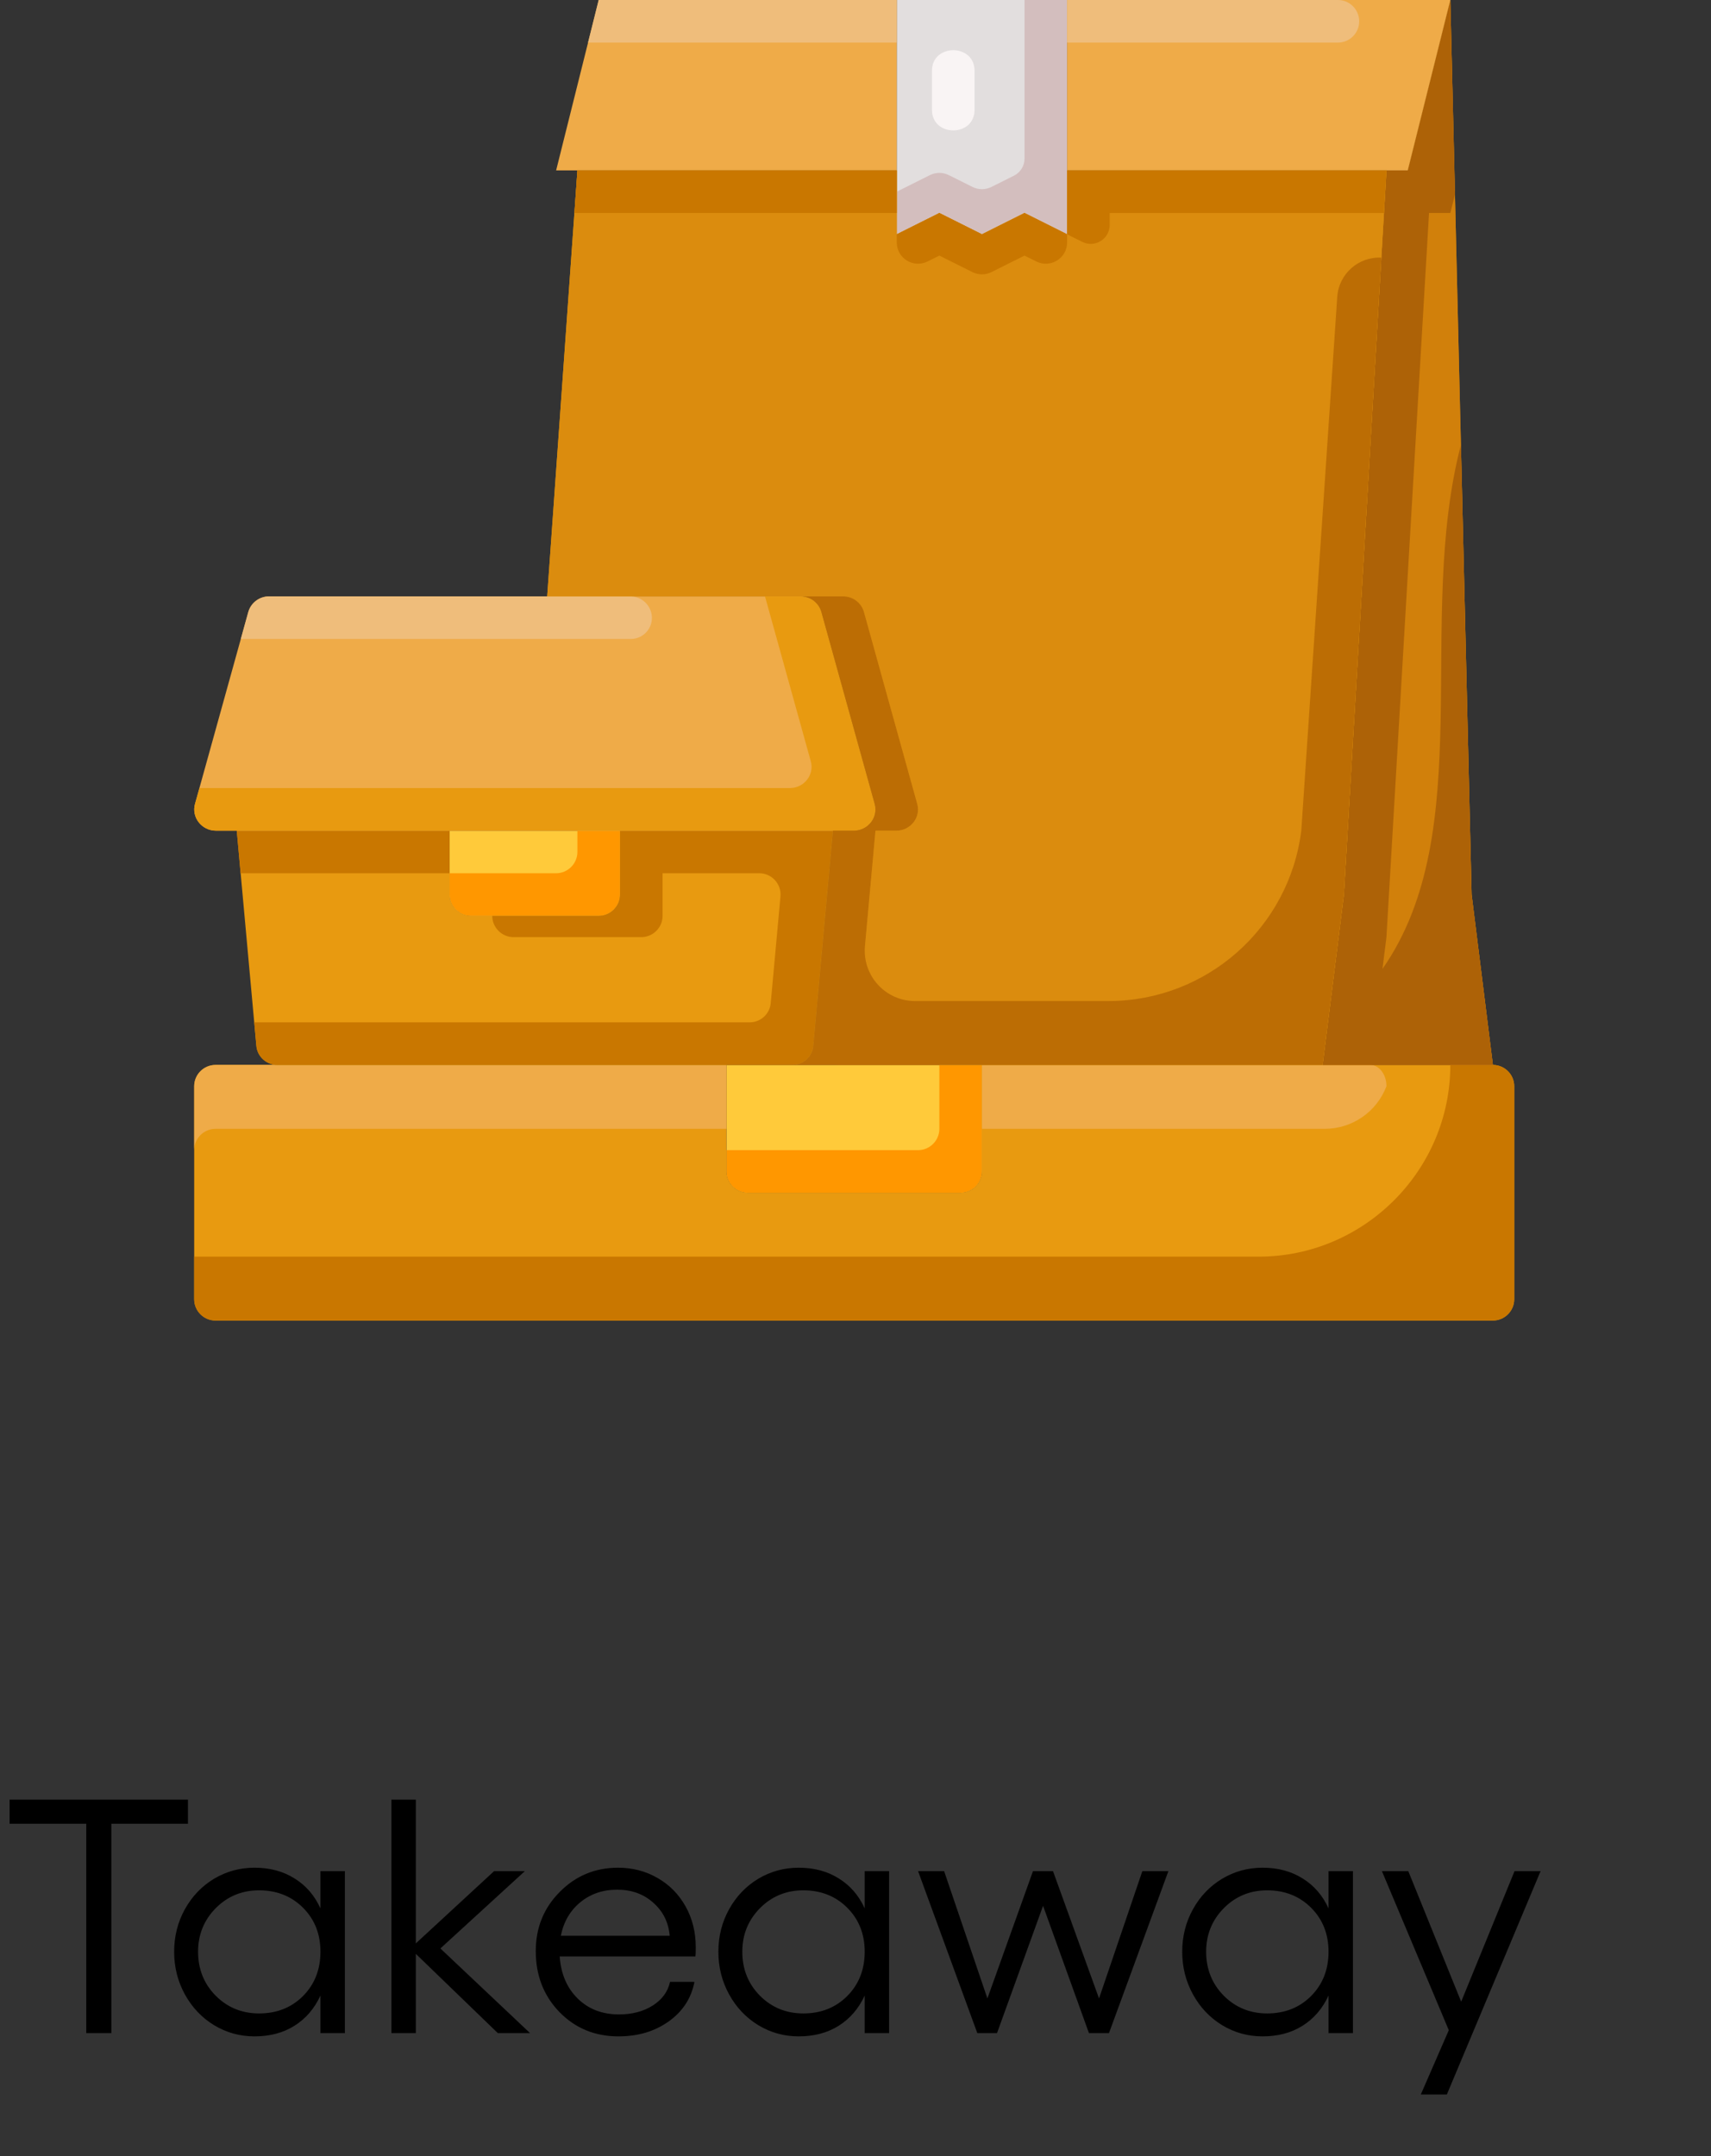 <svg width="77" height="97" viewBox="0 0 77 97" fill="none" xmlns="http://www.w3.org/2000/svg">
<rect x="0" y="0" width="77" height="97" fill="#333333" stroke="none"/>
<path d="M48.023 7.665V10.54L46.106 9.582L44.19 10.54L42.274 9.582L40.357 10.54V7.665V0H48.023V7.665Z" fill="#E2DEDE"/>
<path d="M46.106 0V7.138C46.106 7.461 45.924 7.756 45.635 7.901L44.618 8.409C44.348 8.544 44.031 8.544 43.762 8.409L42.702 7.879C42.432 7.744 42.115 7.744 41.845 7.879L40.357 8.623V10.54L42.274 9.582L44.19 10.54L46.106 9.582L48.023 10.54V8.623V0H46.106Z" fill="#D3BEBE"/>
<path d="M44.19 47.908V52.698C44.19 53.225 43.759 53.656 43.232 53.656H33.651C33.124 53.656 32.693 53.225 32.693 52.698V47.908H35.567H35.653H44.19Z" fill="#FFCA3A"/>
<path d="M44.19 47.908V52.698C44.19 53.225 43.759 53.656 43.232 53.656H33.651C33.124 53.656 32.693 53.225 32.693 52.698V51.74H41.316C41.843 51.74 42.274 51.309 42.274 50.782V47.908H44.19Z" fill="#FF9700"/>
<path d="M68.144 48.865V58.447C68.144 58.974 67.712 59.405 67.185 59.405H9.697C9.17 59.405 8.739 58.974 8.739 58.447V48.865C8.739 48.338 9.17 47.907 9.697 47.907H12.485H32.692V52.698C32.692 53.225 33.123 53.656 33.65 53.656H43.232C43.759 53.656 44.19 53.225 44.19 52.698V47.907H59.52H67.185C67.712 47.907 68.144 48.338 68.144 48.865Z" fill="#E89A10"/>
<path d="M32.692 47.907V50.782H9.697C9.17 50.782 8.739 51.213 8.739 51.74V48.865C8.739 48.338 9.17 47.907 9.697 47.907H32.692Z" fill="#EFAB48"/>
<path d="M59.617 50.781H44.191V47.907H61.667C62.068 47.907 62.395 48.338 62.395 48.865C61.956 50.019 60.851 50.781 59.617 50.781Z" fill="#EFAB48"/>
<path d="M68.144 48.865V58.447C68.144 58.974 67.712 59.405 67.185 59.405H9.697C9.17 59.405 8.739 58.974 8.739 58.447V56.531H56.646C61.389 56.531 65.269 52.65 65.269 47.907H67.185C67.712 47.907 68.144 48.338 68.144 48.865Z" fill="#C97700"/>
<path d="M37.483 37.368L36.601 47.036C36.563 47.534 36.141 47.907 35.653 47.907H35.566H32.692H12.485C11.996 47.907 11.574 47.534 11.536 47.036L10.655 37.368H20.236V40.242C20.236 40.769 20.667 41.2 21.194 41.2H26.943C27.47 41.2 27.901 40.769 27.901 40.242V37.368H37.483Z" fill="#E89A10"/>
<path d="M27.901 37.368V40.242C27.901 40.769 27.47 41.2 26.943 41.2H21.194C20.667 41.2 20.236 40.769 20.236 40.242V37.368H27.901Z" fill="#FFCA3A"/>
<path d="M27.901 37.368V40.242C27.901 40.769 27.47 41.2 26.943 41.2H21.194C20.667 41.2 20.236 40.769 20.236 40.242V39.284H25.026C25.553 39.284 25.985 38.853 25.985 38.326V37.368H27.901Z" fill="#FF9700"/>
<path d="M37.483 37.368H35.394H29.818H27.902V39.284V40.242C27.902 40.769 27.47 41.2 26.943 41.2H22.153C22.153 41.727 22.584 42.158 23.111 42.158H28.86C29.387 42.158 29.818 41.727 29.818 41.2V39.284H34.169C34.732 39.284 35.174 39.768 35.123 40.329L34.685 45.119C34.647 45.617 34.225 45.991 33.737 45.991H11.441L11.537 47.035C11.575 47.534 11.996 47.907 12.485 47.907H35.653C36.142 47.907 36.563 47.534 36.602 47.035L37.309 39.284H37.31L37.483 37.368Z" fill="#C97700"/>
<path d="M20.236 37.368H10.655L10.827 39.284H20.236V37.368Z" fill="#C97700"/>
<path d="M39.361 36.16C39.534 36.764 39.064 37.368 38.422 37.368H37.483H27.902H20.237H10.655H9.716C9.074 37.368 8.605 36.764 8.777 36.16L11.173 27.537C11.288 27.116 11.671 26.828 12.112 26.828H24.625H36.027C36.468 26.828 36.851 27.116 36.966 27.537L39.361 36.16Z" fill="#EFAB48"/>
<path d="M28.39 28.744H10.838L11.171 27.543C11.289 27.12 11.673 26.828 12.112 26.828H28.362C28.801 26.828 29.185 27.12 29.303 27.543C29.471 28.147 29.017 28.744 28.39 28.744Z" fill="#EFBD7B"/>
<path d="M38.422 37.368H9.716C9.074 37.368 8.605 36.764 8.777 36.16L8.979 35.451H35.548C36.19 35.451 36.659 34.848 36.487 34.244L34.427 26.828H36.027C36.468 26.828 36.851 27.116 36.966 27.537L39.361 36.16C39.534 36.764 39.064 37.368 38.422 37.368Z" fill="#E89A10"/>
<path d="M66.227 40.242L67.185 47.907H59.52L60.478 40.242L62.394 7.665H63.352L65.269 0L66.227 40.242Z" fill="#D1800B"/>
<path d="M66.227 40.242L67.185 47.907H59.52L60.478 40.242L62.394 7.665H63.352L65.269 0L66.227 40.242Z" fill="#D1800B"/>
<path d="M66.227 40.242L65.745 20.012C63.682 27.944 66.547 37.398 62.215 43.586L62.394 42.158L64.311 9.581H65.269L65.48 8.748L65.269 0L63.352 7.665H62.394L60.478 40.242L59.52 47.907H61.676H67.185L66.227 40.242Z" fill="#AD6207"/>
<path d="M40.357 0V7.665H25.985H25.027L26.943 0H40.357Z" fill="#EFAB48"/>
<path d="M40.357 0V1.916H26.464L26.943 0H40.357Z" fill="#EFBD7B"/>
<path d="M65.269 0L63.353 7.665H62.395H48.023V0H65.269Z" fill="#EFAB48"/>
<path d="M61.139 1.191C61.032 1.617 60.649 1.916 60.209 1.916H48.023V0H60.209C60.833 0 61.29 0.586 61.139 1.191Z" fill="#EFBD7B"/>
<path d="M62.395 7.665L60.479 40.242L59.52 47.907H44.19H35.653C36.142 47.907 36.563 47.533 36.602 47.035L37.483 37.368H38.422C39.064 37.368 39.534 36.764 39.361 36.16L36.966 27.537C36.851 27.115 36.468 26.828 36.027 26.828H24.625L25.986 7.665H40.358V10.54L42.274 9.581L44.19 10.54L46.106 9.581L48.023 10.54V7.665L62.395 7.665Z" fill="#E89A10"/>
<path d="M62.395 7.665L60.479 40.242L59.52 47.907H37.569C38.058 47.907 38.48 47.533 38.518 47.035L39.4 37.368H40.339C40.98 37.368 41.45 36.764 41.278 36.16L38.882 27.537C38.767 27.115 38.384 26.828 37.943 26.828H24.625L25.986 7.665H40.358V10.54L42.274 9.581L44.19 10.54L46.106 9.581L48.023 10.54V7.665L62.395 7.665Z" fill="#DB8C0E"/>
<path d="M60.18 13.354L58.562 37.368C58.015 41.746 54.292 45.033 49.879 45.033H41.179C39.848 45.033 38.805 43.89 38.926 42.564L39.399 37.368H40.338C40.98 37.368 41.45 36.764 41.277 36.16L38.882 27.537C38.767 27.116 38.383 26.828 37.943 26.828H36.026C36.467 26.828 36.85 27.116 36.965 27.537L39.361 36.16C39.533 36.764 39.064 37.368 38.422 37.368H37.483L36.784 45.033H36.783L36.601 47.035C36.563 47.534 36.141 47.907 35.653 47.907H37.569H59.52L60.478 40.242L62.163 11.59C61.133 11.539 60.25 12.324 60.18 13.354Z" fill="#BC6D04"/>
<path d="M44.19 10.54L42.274 9.582L40.357 10.54V10.906C40.357 11.618 41.107 12.081 41.744 11.762L42.274 11.498L43.762 12.241C44.031 12.376 44.349 12.376 44.618 12.241L46.106 11.498L46.636 11.762C47.273 12.081 48.023 11.618 48.023 10.906V10.54L46.106 9.582L44.19 10.54Z" fill="#C97700"/>
<path d="M62.395 7.665H49.939H48.023V9.582V10.54L48.705 10.881C49.272 11.164 49.939 10.752 49.939 10.118V9.582H62.28L62.395 7.665Z" fill="#C97700"/>
<path d="M40.357 7.665H25.985L25.851 9.581H40.357V7.665Z" fill="#C97700"/>
<path d="M41.941 3.184V4.941C41.941 6.174 43.858 6.176 43.858 4.941V3.184C43.858 1.951 41.941 1.949 41.941 3.184Z" fill="#F9F4F4"/>
<path d="M8.459 80.959V82.043H5.01V91.462H3.882V82.043H0.432V80.959H8.459ZM14.421 84.174H15.52V91.462H14.421V89.77C14.153 90.356 13.762 90.81 13.249 91.132C12.742 91.45 12.144 91.608 11.455 91.608C10.796 91.608 10.188 91.44 9.631 91.103C9.08 90.766 8.643 90.305 8.32 89.719C7.998 89.133 7.837 88.493 7.837 87.8C7.837 87.106 7.998 86.469 8.32 85.888C8.643 85.307 9.08 84.85 9.631 84.518C10.188 84.186 10.796 84.02 11.455 84.02C12.144 84.02 12.744 84.181 13.257 84.504C13.77 84.821 14.158 85.27 14.421 85.851V84.174ZM11.66 90.576C12.456 90.576 13.115 90.314 13.638 89.792C14.16 89.264 14.421 88.6 14.421 87.8C14.421 87.004 14.16 86.345 13.638 85.822C13.115 85.3 12.456 85.038 11.66 85.038C10.889 85.038 10.237 85.307 9.705 85.844C9.177 86.381 8.914 87.033 8.914 87.8C8.914 88.581 9.177 89.24 9.705 89.777C10.237 90.309 10.889 90.576 11.66 90.576ZM23.855 91.462H22.405L18.713 87.895V91.462H17.615V80.959H18.713V87.426L22.236 84.174H23.621L19.819 87.653L23.855 91.462ZM31.311 87.595C31.311 87.814 31.306 87.954 31.296 88.012H25.188C25.242 88.793 25.51 89.423 25.994 89.902C26.477 90.38 27.1 90.62 27.861 90.62C28.447 90.62 28.95 90.488 29.37 90.224C29.795 89.955 30.056 89.599 30.154 89.155H31.252C31.111 89.892 30.725 90.485 30.095 90.934C29.465 91.384 28.711 91.608 27.832 91.608C26.773 91.608 25.886 91.242 25.173 90.51C24.465 89.777 24.111 88.864 24.111 87.77C24.111 86.721 24.47 85.834 25.188 85.112C25.906 84.384 26.782 84.02 27.817 84.02C28.467 84.02 29.058 84.174 29.59 84.482C30.122 84.784 30.542 85.209 30.85 85.756C31.157 86.303 31.311 86.916 31.311 87.595ZM25.239 87.082H30.139C30.085 86.476 29.839 85.981 29.399 85.595C28.965 85.204 28.423 85.009 27.773 85.009C27.129 85.009 26.577 85.197 26.118 85.573C25.659 85.949 25.366 86.452 25.239 87.082ZM38.914 84.174H40.012V91.462H38.914V89.77C38.645 90.356 38.254 90.81 37.742 91.132C37.234 91.45 36.636 91.608 35.947 91.608C35.288 91.608 34.68 91.44 34.123 91.103C33.572 90.766 33.135 90.305 32.812 89.719C32.49 89.133 32.329 88.493 32.329 87.8C32.329 87.106 32.49 86.469 32.812 85.888C33.135 85.307 33.572 84.85 34.123 84.518C34.68 84.186 35.288 84.02 35.947 84.02C36.636 84.02 37.236 84.181 37.749 84.504C38.262 84.821 38.65 85.27 38.914 85.851V84.174ZM36.152 90.576C36.948 90.576 37.607 90.314 38.13 89.792C38.652 89.264 38.914 88.6 38.914 87.8C38.914 87.004 38.652 86.345 38.13 85.822C37.607 85.3 36.948 85.038 36.152 85.038C35.381 85.038 34.729 85.307 34.197 85.844C33.669 86.381 33.406 87.033 33.406 87.8C33.406 88.581 33.669 89.24 34.197 89.777C34.729 90.309 35.381 90.576 36.152 90.576ZM43.982 91.462L41.316 84.174H42.488L44.436 89.902L46.487 84.174H47.388L49.46 89.902L51.409 84.174H52.581L49.907 91.462H49.006L46.941 85.734L44.868 91.462H43.982ZM59.788 84.174H60.886V91.462H59.788V89.77C59.519 90.356 59.128 90.81 58.616 91.132C58.108 91.45 57.51 91.608 56.821 91.608C56.162 91.608 55.554 91.44 54.998 91.103C54.446 90.766 54.009 90.305 53.687 89.719C53.364 89.133 53.203 88.493 53.203 87.8C53.203 87.106 53.364 86.469 53.687 85.888C54.009 85.307 54.446 84.85 54.998 84.518C55.554 84.186 56.162 84.02 56.821 84.02C57.51 84.02 58.11 84.181 58.623 84.504C59.136 84.821 59.524 85.27 59.788 85.851V84.174ZM57.026 90.576C57.822 90.576 58.481 90.314 59.004 89.792C59.526 89.264 59.788 88.6 59.788 87.8C59.788 87.004 59.526 86.345 59.004 85.822C58.481 85.3 57.822 85.038 57.026 85.038C56.255 85.038 55.603 85.307 55.071 85.844C54.544 86.381 54.28 87.033 54.28 87.8C54.28 88.581 54.544 89.24 55.071 89.777C55.603 90.309 56.255 90.576 57.026 90.576ZM68.159 84.174H69.331L65.112 94.223H63.94L65.2 91.33L62.19 84.174H63.377L65.757 90.048L68.159 84.174Z" fill="black"/>
</svg>
